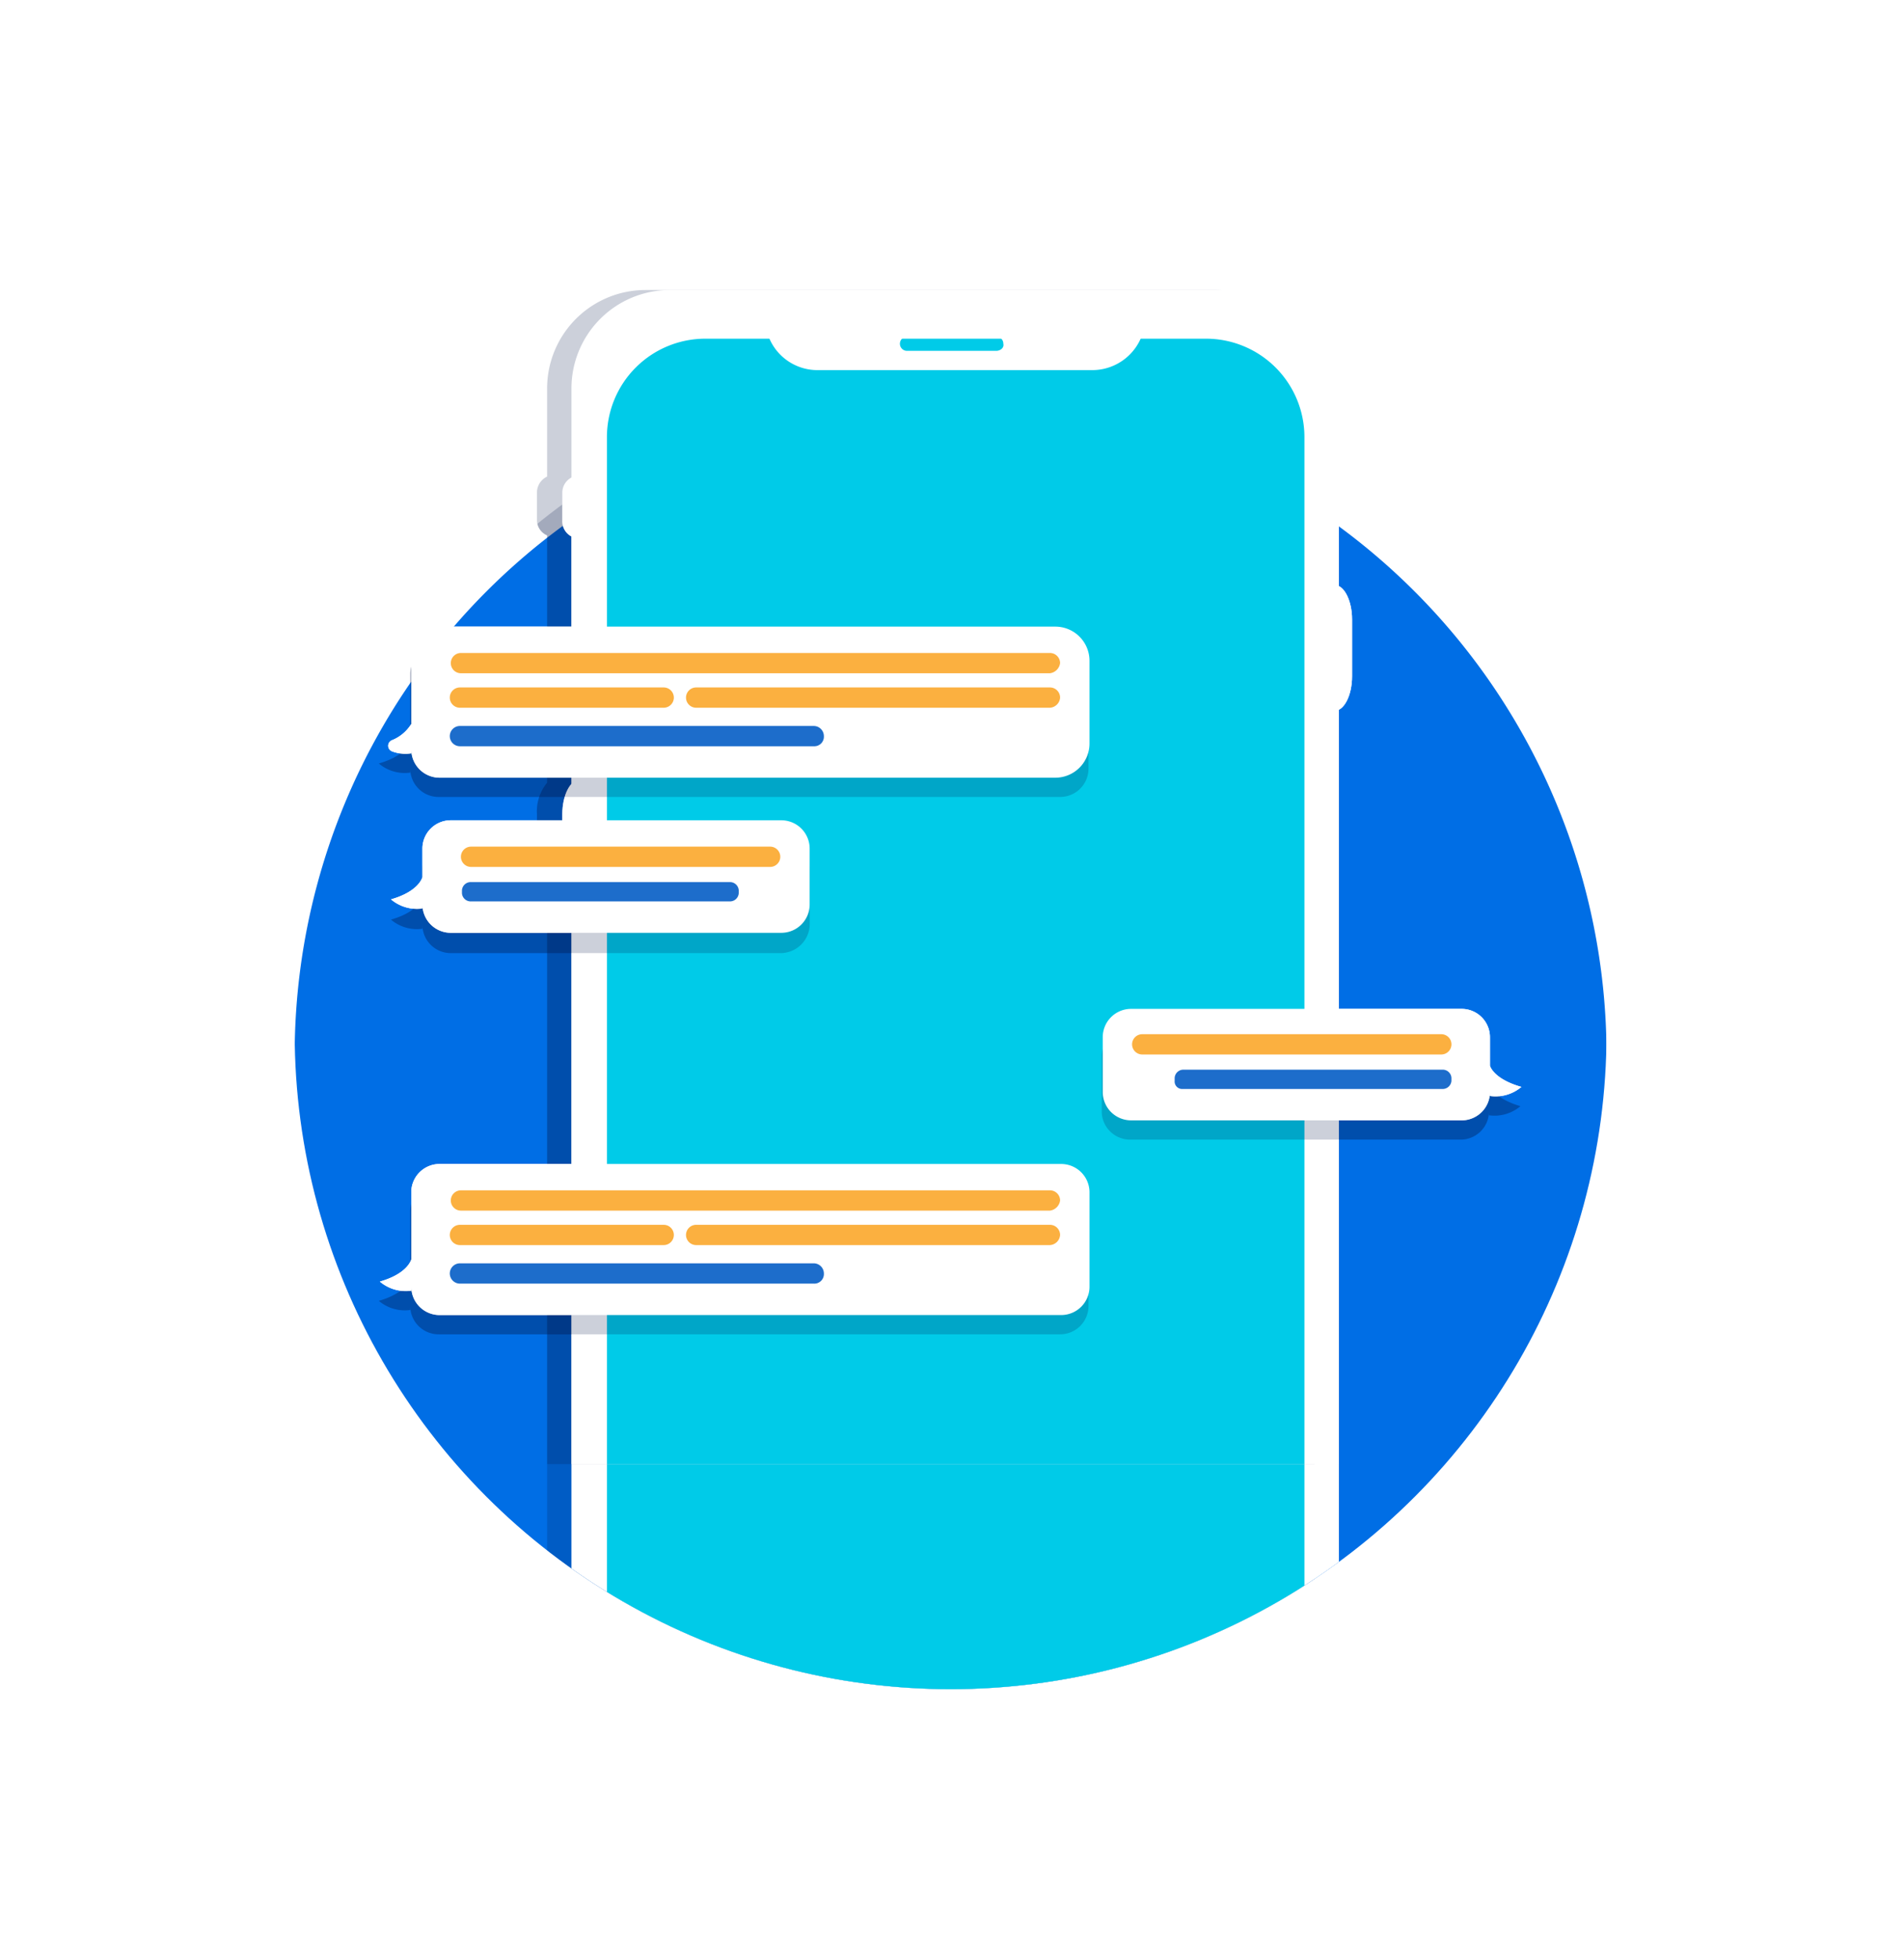 <svg xmlns="http://www.w3.org/2000/svg" xmlns:xlink="http://www.w3.org/1999/xlink" viewBox="0 0 261 268.488">
  <defs>
    <style>
      .cls-1 {
        fill: #006ee5;
      }

      .cls-2 {
        fill: #fff;
      }

      .cls-3 {
        clip-path: url(#clip-path);
      }

      .cls-4 {
        fill: #021447;
        opacity: 0.2;
      }

      .cls-5 {
        fill: #00cbe8;
      }

      .cls-6 {
        fill: #fbb040;
      }

      .cls-7 {
        fill: #1d6dcb;
      }

      .cls-8 {
        clip-path: url(#clip-path-2);
      }

      .cls-9 {
        fill: none;
      }

      .cls-10 {
        filter: url(#Path_416);
      }
    </style>
    <filter id="Path_416" x="25" y="39.311" width="210.615" height="210.615" filterUnits="userSpaceOnUse">
      <feOffset dy="3" input="SourceAlpha"/>
      <feGaussianBlur stdDeviation="3" result="blur"/>
      <feFlood flood-opacity="0.2"/>
      <feComposite operator="in" in2="blur"/>
      <feComposite in="SourceGraphic"/>
    </filter>
    <clipPath id="clip-path">
      <ellipse id="Ellipse_33" data-name="Ellipse 33" cx="89.915" cy="89.915" rx="89.915" ry="89.915"/>
    </clipPath>
    <clipPath id="clip-path-2">
      <rect id="Rectangle_38" data-name="Rectangle 38" width="178.301" height="173.437"/>
    </clipPath>
  </defs>
  <g id="Group_2119" data-name="Group 2119" transform="translate(-735 -3794.755)">
    <g id="Group_2118" data-name="Group 2118">
      <g id="Group_512" data-name="Group 512" transform="translate(769.001 3840.067)">
        <ellipse id="Ellipse_32" data-name="Ellipse 32" class="cls-1" cx="89.915" cy="89.915" rx="89.915" ry="89.915" transform="translate(6.393 6.393)"/>
        <g class="cls-10" transform="matrix(1, 0, 0, 1, -34, -45.31)">
          <path id="Path_416-2" data-name="Path 416" class="cls-2" d="M603.907,26.793a89.915,89.915,0,1,1-89.915,89.915,89.884,89.884,0,0,1,89.915-89.915m0-6.393a96.307,96.307,0,1,0,96.307,96.307A96.438,96.438,0,0,0,603.907,20.4Z" transform="translate(-473.6 24.91)"/>
        </g>
      </g>
      <g id="Group_532" data-name="Group 532" transform="translate(775.394 3846.459)">
        <g id="Group_531" data-name="Group 531" class="cls-3">
          <path id="Path_417" data-name="Path 417" class="cls-4" d="M642.691,56.98V29.88a13.493,13.493,0,0,0-13.48-13.48H550.97a13.493,13.493,0,0,0-13.48,13.48V41.971a2.433,2.433,0,0,0-1.39,2.085v3.891a2.276,2.276,0,0,0,1.39,2.085V63.094A6.133,6.133,0,0,0,536.1,67.4v7.782a6.133,6.133,0,0,0,1.39,4.308V83.94a6.133,6.133,0,0,0-1.39,4.308v7.782a6.133,6.133,0,0,0,1.39,4.308V214.574a13.493,13.493,0,0,0,13.48,13.48h78.241a13.493,13.493,0,0,0,13.48-13.48V73.934c.973-.556,1.807-2.363,1.807-4.586V61.566C644.5,59.342,643.664,57.536,642.691,56.98Z" transform="translate(-502.886 -28.352)"/>
          <g id="Group_530" data-name="Group 530" transform="translate(11.535 -11.952)">
            <g id="Group_516" data-name="Group 516" transform="translate(25.154)">
              <g id="Group_515" data-name="Group 515">
                <g id="Group_514" data-name="Group 514">
                  <g id="Group_513" data-name="Group 513" transform="translate(0 25.432)">
                    <path id="Path_418" data-name="Path 418" class="cls-2" d="M543.325,40.954a2.435,2.435,0,0,1-2.363,2.363h0a2.342,2.342,0,0,1-2.363-2.363V37.063a2.342,2.342,0,0,1,2.363-2.363h0a2.435,2.435,0,0,1,2.363,2.363Z" transform="translate(-538.6 -34.7)"/>
                    <path id="Path_419" data-name="Path 419" class="cls-2" d="M543.325,62.207c0,2.64-1.112,4.725-2.363,4.725h0c-1.39,0-2.363-2.085-2.363-4.725V54.425c0-2.64,1.112-4.725,2.363-4.725h0c1.251,0,2.363,2.085,2.363,4.725Z" transform="translate(-538.6 -28.854)"/>
                    <path id="Path_420" data-name="Path 420" class="cls-2" d="M617.825,58.007c0,2.64-1.112,4.725-2.363,4.725h0c-1.39,0-2.362-2.085-2.362-4.725V50.225c0-2.64,1.112-4.725,2.362-4.725h0c1.251,0,2.363,2.085,2.363,4.725Z" transform="translate(-509.566 -30.491)"/>
                    <path id="Path_421" data-name="Path 421" class="cls-2" d="M543.325,77.207c0,2.64-1.112,4.725-2.363,4.725h0c-1.39,0-2.363-2.085-2.363-4.725V69.425c0-2.64,1.112-4.725,2.363-4.725h0c1.251,0,2.363,2.085,2.363,4.725Z" transform="translate(-538.6 -23.009)"/>
                  </g>
                  <path id="Path_422" data-name="Path 422" class="cls-2" d="M644.7,214.574a13.493,13.493,0,0,1-13.48,13.48H552.98a13.493,13.493,0,0,1-13.48-13.48V29.88A13.493,13.493,0,0,1,552.98,16.4h78.241A13.493,13.493,0,0,1,644.7,29.88Z" transform="translate(-538.249 -16.4)"/>
                </g>
                <path id="Path_423" data-name="Path 423" class="cls-5" d="M638.612,207.283a13.493,13.493,0,0,1-13.48,13.48H556.48A13.493,13.493,0,0,1,543,207.283V34.68A13.493,13.493,0,0,1,556.48,21.2h68.652a13.493,13.493,0,0,1,13.48,13.48Z" transform="translate(-536.885 -14.529)"/>
              </g>
              <path id="Path_424" data-name="Path 424" class="cls-2" d="M610.575,18.2H558.739c0,.417-.139.834-.139,1.251a7.177,7.177,0,0,0,7.227,7.227h37.661a7.266,7.266,0,0,0,7.227-7.227C610.714,19.034,610.575,18.617,610.575,18.2Zm-20.29,5.837H578.056a.973.973,0,1,1,0-1.946h12.229a.95.95,0,0,1,.973.973C591.4,23.62,590.841,24.037,590.286,24.037Z" transform="translate(-530.806 -15.699)"/>
            </g>
            <g id="Group_529" data-name="Group 529" transform="translate(0 46.139)">
              <path id="Path_425" data-name="Path 425" class="cls-4" d="M613.889,51.5H528.7a3.885,3.885,0,0,0-3.891,3.891v9.172s-.417,1.946-4.308,3.057a5.511,5.511,0,0,0,4.308,1.251v-.556a3.884,3.884,0,0,0,3.891,3.891h85.19a3.884,3.884,0,0,0,3.891-3.891V55.391A3.8,3.8,0,0,0,613.889,51.5Z" transform="translate(-520.5 -48.86)"/>
              <path id="Path_426" data-name="Path 426" class="cls-4" d="M579.1,82.1v-7.5A3.884,3.884,0,0,0,575.2,70.7H529.9a3.884,3.884,0,0,0-3.891,3.891v3.891s-.417,1.946-4.308,3.057a5.511,5.511,0,0,0,4.308,1.251v-.556a3.884,3.884,0,0,0,3.891,3.891h45.3A4,4,0,0,0,579.1,82.1Z" transform="translate(-520.032 -41.377)"/>
              <path id="Path_427" data-name="Path 427" class="cls-4" d="M644.887,96.982V93.091A3.884,3.884,0,0,0,641,89.2h-45.3a3.884,3.884,0,0,0-3.891,3.891v7.5a3.884,3.884,0,0,0,3.891,3.891H641a3.884,3.884,0,0,0,3.891-3.891v.556A5.512,5.512,0,0,0,649.2,99.9C645.443,98.789,644.887,96.982,644.887,96.982Z" transform="translate(-492.713 -34.167)"/>
              <g id="Group_519" data-name="Group 519" transform="translate(1.285)">
                <g id="Group_518" data-name="Group 518">
                  <g id="Group_517" data-name="Group 517">
                    <path id="Path_428" data-name="Path 428" class="cls-2" d="M524.587,62.524v-8.2a4.686,4.686,0,0,1,4.725-4.725h83.522a4.686,4.686,0,0,1,4.725,4.725V65.582a4.686,4.686,0,0,1-4.725,4.725H528.478a3.884,3.884,0,0,1-3.891-3.891v.556a5.159,5.159,0,0,1-2.641-.278.821.821,0,0,1,0-1.529,5.5,5.5,0,0,0,2.641-2.224Z" transform="translate(-521.425 -49.6)"/>
                  </g>
                  <path id="Path_429" data-name="Path 429" class="cls-6" d="M609.732,54.979H528.99a1.393,1.393,0,0,1-1.39-1.39h0a1.393,1.393,0,0,1,1.39-1.39h80.742a1.393,1.393,0,0,1,1.39,1.39h0A1.62,1.62,0,0,1,609.732,54.979Z" transform="translate(-519.018 -48.587)"/>
                  <path id="Path_430" data-name="Path 430" class="cls-6" d="M556.823,58.379H528.89a1.393,1.393,0,0,1-1.39-1.39h0a1.393,1.393,0,0,1,1.39-1.39h27.933a1.393,1.393,0,0,1,1.39,1.39h0A1.393,1.393,0,0,1,556.823,58.379Z" transform="translate(-519.057 -47.262)"/>
                  <path id="Path_431" data-name="Path 431" class="cls-6" d="M600.691,58.379h-48.5a1.393,1.393,0,0,1-1.39-1.39h0a1.393,1.393,0,0,1,1.39-1.39h48.5a1.393,1.393,0,0,1,1.39,1.39h0A1.489,1.489,0,0,1,600.691,58.379Z" transform="translate(-509.977 -47.262)"/>
                  <path id="Path_432" data-name="Path 432" class="cls-7" d="M577.391,62.179h-48.5a1.393,1.393,0,0,1-1.39-1.39h0a1.393,1.393,0,0,1,1.39-1.39h48.5a1.393,1.393,0,0,1,1.39,1.39h0A1.313,1.313,0,0,1,577.391,62.179Z" transform="translate(-519.057 -45.781)"/>
                </g>
              </g>
              <path id="Path_433" data-name="Path 433" class="cls-4" d="M613.889,104.5H528.7a3.885,3.885,0,0,0-3.891,3.891v9.172s-.417,1.946-4.308,3.057a5.511,5.511,0,0,0,4.308,1.251v-.556a3.884,3.884,0,0,0,3.891,3.891h85.19a3.884,3.884,0,0,0,3.891-3.891V108.391A3.8,3.8,0,0,0,613.889,104.5Z" transform="translate(-520.5 -28.205)"/>
              <g id="Group_522" data-name="Group 522" transform="translate(0.139 73.655)">
                <g id="Group_521" data-name="Group 521">
                  <g id="Group_520" data-name="Group 520">
                    <path id="Path_434" data-name="Path 434" class="cls-2" d="M524.908,115.663v-9.172A3.884,3.884,0,0,1,528.8,102.6h85.19a3.884,3.884,0,0,1,3.891,3.891v12.924a3.884,3.884,0,0,1-3.891,3.891H528.8a3.884,3.884,0,0,1-3.891-3.891v.556a5.512,5.512,0,0,1-4.308-1.251C524.491,117.609,524.908,115.663,524.908,115.663Z" transform="translate(-520.6 -102.6)"/>
                  </g>
                  <path id="Path_435" data-name="Path 435" class="cls-6" d="M609.732,107.979H528.99a1.393,1.393,0,0,1-1.39-1.39h0a1.393,1.393,0,0,1,1.39-1.39h80.742a1.393,1.393,0,0,1,1.39,1.39h0A1.62,1.62,0,0,1,609.732,107.979Z" transform="translate(-517.872 -101.587)"/>
                  <path id="Path_436" data-name="Path 436" class="cls-6" d="M556.823,111.379H528.89a1.393,1.393,0,0,1-1.39-1.39h0a1.393,1.393,0,0,1,1.39-1.39h27.933a1.393,1.393,0,0,1,1.39,1.39h0A1.393,1.393,0,0,1,556.823,111.379Z" transform="translate(-517.911 -100.262)"/>
                  <path id="Path_437" data-name="Path 437" class="cls-6" d="M600.691,111.379h-48.5a1.393,1.393,0,0,1-1.39-1.39h0a1.393,1.393,0,0,1,1.39-1.39h48.5a1.393,1.393,0,0,1,1.39,1.39h0A1.489,1.489,0,0,1,600.691,111.379Z" transform="translate(-508.831 -100.262)"/>
                  <path id="Path_438" data-name="Path 438" class="cls-7" d="M577.391,115.179h-48.5a1.393,1.393,0,0,1-1.39-1.39h0a1.393,1.393,0,0,1,1.39-1.39h48.5a1.393,1.393,0,0,1,1.39,1.39h0A1.313,1.313,0,0,1,577.391,115.179Z" transform="translate(-517.911 -98.781)"/>
                </g>
              </g>
              <g id="Group_525" data-name="Group 525" transform="translate(1.668 26.544)">
                <g id="Group_524" data-name="Group 524">
                  <g id="Group_523" data-name="Group 523">
                    <path id="Path_439" data-name="Path 439" class="cls-2" d="M526.008,76.482V72.591A3.884,3.884,0,0,1,529.9,68.7h45.3a3.884,3.884,0,0,1,3.891,3.891v7.643a3.884,3.884,0,0,1-3.891,3.891H529.9a3.885,3.885,0,0,1-3.891-3.891v.556A5.511,5.511,0,0,1,521.7,79.54C525.591,78.428,526.008,76.482,526.008,76.482Z" transform="translate(-521.7 -68.7)"/>
                  </g>
                  <path id="Path_440" data-name="Path 440" class="cls-6" d="M570.986,74.079h-41a1.393,1.393,0,0,1-1.39-1.39h0a1.393,1.393,0,0,1,1.39-1.39h41a1.393,1.393,0,0,1,1.39,1.39h0A1.393,1.393,0,0,1,570.986,74.079Z" transform="translate(-519.011 -67.687)"/>
                  <path id="Path_441" data-name="Path 441" class="cls-7" d="M565.528,77.44H529.812a1.2,1.2,0,0,1-1.112-1.112v-.417a1.2,1.2,0,0,1,1.112-1.112h35.716a1.2,1.2,0,0,1,1.112,1.112v.417A1.2,1.2,0,0,1,565.528,77.44Z" transform="translate(-518.972 -66.323)"/>
                </g>
              </g>
              <g id="Group_528" data-name="Group 528" transform="translate(99.226 52.392)">
                <g id="Group_527" data-name="Group 527">
                  <g id="Group_526" data-name="Group 526">
                    <path id="Path_442" data-name="Path 442" class="cls-2" d="M644.987,95.082V91.191A3.884,3.884,0,0,0,641.1,87.3h-45.3a3.884,3.884,0,0,0-3.891,3.891v7.5a3.884,3.884,0,0,0,3.891,3.891h45.3a3.884,3.884,0,0,0,3.891-3.891v.556A5.511,5.511,0,0,0,649.3,98C645.4,96.889,644.987,95.082,644.987,95.082Z" transform="translate(-591.9 -87.3)"/>
                  </g>
                  <path id="Path_443" data-name="Path 443" class="cls-6" d="M596.19,92.579h41a1.393,1.393,0,0,0,1.39-1.39h0a1.393,1.393,0,0,0-1.39-1.39h-41a1.393,1.393,0,0,0-1.39,1.39h0A1.393,1.393,0,0,0,596.19,92.579Z" transform="translate(-590.77 -86.326)"/>
                  <path id="Path_444" data-name="Path 444" class="cls-7" d="M600.112,95.94h35.716a1.2,1.2,0,0,0,1.112-1.112v-.417a1.2,1.2,0,0,0-1.112-1.112H600.112A1.2,1.2,0,0,0,599,94.412v.417A1.023,1.023,0,0,0,600.112,95.94Z" transform="translate(-589.133 -84.962)"/>
                </g>
              </g>
            </g>
          </g>
        </g>
      </g>
      <g id="Group_552" data-name="Group 552" transform="translate(770.391 3822)">
        <g id="Group_551" data-name="Group 551" class="cls-8">
          <path id="Path_445" data-name="Path 445" class="cls-4" d="M642.691,56.98V29.88a13.493,13.493,0,0,0-13.48-13.48H550.97a13.493,13.493,0,0,0-13.48,13.48V41.971a2.433,2.433,0,0,0-1.39,2.085v3.891a2.276,2.276,0,0,0,1.39,2.085V63.094A6.133,6.133,0,0,0,536.1,67.4v7.782a6.133,6.133,0,0,0,1.39,4.308V83.94a6.133,6.133,0,0,0-1.39,4.308v7.782a6.133,6.133,0,0,0,1.39,4.308V214.574a13.493,13.493,0,0,0,13.48,13.48h78.241a13.493,13.493,0,0,0,13.48-13.48V73.934c.973-.556,1.807-2.363,1.807-4.586V61.566C644.5,59.342,643.664,57.536,642.691,56.98Z" transform="translate(-497.883 -3.893)"/>
          <g id="Group_550" data-name="Group 550" transform="translate(16.538 12.507)">
            <g id="Group_536" data-name="Group 536" transform="translate(25.154)">
              <g id="Group_535" data-name="Group 535">
                <g id="Group_534" data-name="Group 534">
                  <g id="Group_533" data-name="Group 533" transform="translate(0 25.432)">
                    <path id="Path_446" data-name="Path 446" class="cls-2" d="M543.325,40.954a2.435,2.435,0,0,1-2.363,2.363h0a2.342,2.342,0,0,1-2.363-2.363V37.063a2.342,2.342,0,0,1,2.363-2.363h0a2.435,2.435,0,0,1,2.363,2.363Z" transform="translate(-538.6 -34.7)"/>
                    <path id="Path_447" data-name="Path 447" class="cls-2" d="M543.325,62.207c0,2.64-1.112,4.725-2.363,4.725h0c-1.39,0-2.363-2.085-2.363-4.725V54.425c0-2.64,1.112-4.725,2.363-4.725h0c1.251,0,2.363,2.085,2.363,4.725Z" transform="translate(-538.6 -28.854)"/>
                    <path id="Path_448" data-name="Path 448" class="cls-2" d="M617.825,58.007c0,2.64-1.112,4.725-2.363,4.725h0c-1.39,0-2.362-2.085-2.362-4.725V50.225c0-2.64,1.112-4.725,2.362-4.725h0c1.251,0,2.363,2.085,2.363,4.725Z" transform="translate(-509.566 -30.491)"/>
                    <path id="Path_449" data-name="Path 449" class="cls-2" d="M543.325,77.207c0,2.64-1.112,4.725-2.363,4.725h0c-1.39,0-2.363-2.085-2.363-4.725V69.425c0-2.64,1.112-4.725,2.363-4.725h0c1.251,0,2.363,2.085,2.363,4.725Z" transform="translate(-538.6 -23.009)"/>
                  </g>
                  <path id="Path_450" data-name="Path 450" class="cls-2" d="M644.7,214.574a13.493,13.493,0,0,1-13.48,13.48H552.98a13.493,13.493,0,0,1-13.48-13.48V29.88A13.493,13.493,0,0,1,552.98,16.4h78.241A13.493,13.493,0,0,1,644.7,29.88Z" transform="translate(-538.249 -16.4)"/>
                </g>
                <path id="Path_451" data-name="Path 451" class="cls-5" d="M638.612,207.283a13.493,13.493,0,0,1-13.48,13.48H556.48A13.493,13.493,0,0,1,543,207.283V34.68A13.493,13.493,0,0,1,556.48,21.2h68.652a13.493,13.493,0,0,1,13.48,13.48Z" transform="translate(-536.885 -14.529)"/>
              </g>
              <path id="Path_452" data-name="Path 452" class="cls-2" d="M610.575,18.2H558.739c0,.417-.139.834-.139,1.251a7.177,7.177,0,0,0,7.227,7.227h37.661a7.266,7.266,0,0,0,7.227-7.227C610.714,19.034,610.575,18.617,610.575,18.2Zm-20.29,5.837H578.056a.973.973,0,1,1,0-1.946h12.229a.95.95,0,0,1,.973.973C591.4,23.62,590.841,24.037,590.286,24.037Z" transform="translate(-530.806 -15.699)"/>
            </g>
            <g id="Group_549" data-name="Group 549" transform="translate(0 46.139)">
              <path id="Path_453" data-name="Path 453" class="cls-4" d="M613.889,51.5H528.7a3.885,3.885,0,0,0-3.891,3.891v9.172s-.417,1.946-4.308,3.057a5.511,5.511,0,0,0,4.308,1.251v-.556a3.884,3.884,0,0,0,3.891,3.891h85.19a3.884,3.884,0,0,0,3.891-3.891V55.391A3.8,3.8,0,0,0,613.889,51.5Z" transform="translate(-520.5 -48.86)"/>
              <path id="Path_454" data-name="Path 454" class="cls-4" d="M579.1,82.1v-7.5A3.884,3.884,0,0,0,575.2,70.7H529.9a3.884,3.884,0,0,0-3.891,3.891v3.891s-.417,1.946-4.308,3.057a5.511,5.511,0,0,0,4.308,1.251v-.556a3.884,3.884,0,0,0,3.891,3.891h45.3A4,4,0,0,0,579.1,82.1Z" transform="translate(-520.032 -41.377)"/>
              <path id="Path_455" data-name="Path 455" class="cls-4" d="M644.887,96.982V93.091A3.884,3.884,0,0,0,641,89.2h-45.3a3.884,3.884,0,0,0-3.891,3.891v7.5a3.884,3.884,0,0,0,3.891,3.891H641a3.884,3.884,0,0,0,3.891-3.891v.556A5.512,5.512,0,0,0,649.2,99.9C645.443,98.789,644.887,96.982,644.887,96.982Z" transform="translate(-492.713 -34.167)"/>
              <g id="Group_539" data-name="Group 539" transform="translate(1.285)">
                <g id="Group_538" data-name="Group 538">
                  <g id="Group_537" data-name="Group 537">
                    <path id="Path_456" data-name="Path 456" class="cls-2" d="M524.587,62.524v-8.2a4.686,4.686,0,0,1,4.725-4.725h83.522a4.686,4.686,0,0,1,4.725,4.725V65.582a4.686,4.686,0,0,1-4.725,4.725H528.478a3.884,3.884,0,0,1-3.891-3.891v.556a5.159,5.159,0,0,1-2.641-.278.821.821,0,0,1,0-1.529,5.5,5.5,0,0,0,2.641-2.224Z" transform="translate(-521.425 -49.6)"/>
                  </g>
                  <path id="Path_457" data-name="Path 457" class="cls-6" d="M609.732,54.979H528.99a1.393,1.393,0,0,1-1.39-1.39h0a1.393,1.393,0,0,1,1.39-1.39h80.742a1.393,1.393,0,0,1,1.39,1.39h0A1.62,1.62,0,0,1,609.732,54.979Z" transform="translate(-519.018 -48.587)"/>
                  <path id="Path_458" data-name="Path 458" class="cls-6" d="M556.823,58.379H528.89a1.393,1.393,0,0,1-1.39-1.39h0a1.393,1.393,0,0,1,1.39-1.39h27.933a1.393,1.393,0,0,1,1.39,1.39h0A1.393,1.393,0,0,1,556.823,58.379Z" transform="translate(-519.057 -47.262)"/>
                  <path id="Path_459" data-name="Path 459" class="cls-6" d="M600.691,58.379h-48.5a1.393,1.393,0,0,1-1.39-1.39h0a1.393,1.393,0,0,1,1.39-1.39h48.5a1.393,1.393,0,0,1,1.39,1.39h0A1.489,1.489,0,0,1,600.691,58.379Z" transform="translate(-509.977 -47.262)"/>
                  <path id="Path_460" data-name="Path 460" class="cls-7" d="M577.391,62.179h-48.5a1.393,1.393,0,0,1-1.39-1.39h0a1.393,1.393,0,0,1,1.39-1.39h48.5a1.393,1.393,0,0,1,1.39,1.39h0A1.313,1.313,0,0,1,577.391,62.179Z" transform="translate(-519.057 -45.781)"/>
                </g>
              </g>
              <path id="Path_461" data-name="Path 461" class="cls-4" d="M613.889,104.5H528.7a3.885,3.885,0,0,0-3.891,3.891v9.172s-.417,1.946-4.308,3.057a5.511,5.511,0,0,0,4.308,1.251v-.556a3.884,3.884,0,0,0,3.891,3.891h85.19a3.884,3.884,0,0,0,3.891-3.891V108.391A3.8,3.8,0,0,0,613.889,104.5Z" transform="translate(-520.5 -28.205)"/>
              <g id="Group_542" data-name="Group 542" transform="translate(0.139 73.655)">
                <g id="Group_541" data-name="Group 541">
                  <g id="Group_540" data-name="Group 540">
                    <path id="Path_462" data-name="Path 462" class="cls-2" d="M524.908,115.663v-9.172A3.884,3.884,0,0,1,528.8,102.6h85.19a3.884,3.884,0,0,1,3.891,3.891v12.924a3.884,3.884,0,0,1-3.891,3.891H528.8a3.884,3.884,0,0,1-3.891-3.891v.556a5.512,5.512,0,0,1-4.308-1.251C524.491,117.609,524.908,115.663,524.908,115.663Z" transform="translate(-520.6 -102.6)"/>
                  </g>
                  <path id="Path_463" data-name="Path 463" class="cls-6" d="M609.732,107.979H528.99a1.393,1.393,0,0,1-1.39-1.39h0a1.393,1.393,0,0,1,1.39-1.39h80.742a1.393,1.393,0,0,1,1.39,1.39h0A1.62,1.62,0,0,1,609.732,107.979Z" transform="translate(-517.872 -101.587)"/>
                  <path id="Path_464" data-name="Path 464" class="cls-6" d="M556.823,111.379H528.89a1.393,1.393,0,0,1-1.39-1.39h0a1.393,1.393,0,0,1,1.39-1.39h27.933a1.393,1.393,0,0,1,1.39,1.39h0A1.393,1.393,0,0,1,556.823,111.379Z" transform="translate(-517.911 -100.262)"/>
                  <path id="Path_465" data-name="Path 465" class="cls-6" d="M600.691,111.379h-48.5a1.393,1.393,0,0,1-1.39-1.39h0a1.393,1.393,0,0,1,1.39-1.39h48.5a1.393,1.393,0,0,1,1.39,1.39h0A1.489,1.489,0,0,1,600.691,111.379Z" transform="translate(-508.831 -100.262)"/>
                  <path id="Path_466" data-name="Path 466" class="cls-7" d="M577.391,115.179h-48.5a1.393,1.393,0,0,1-1.39-1.39h0a1.393,1.393,0,0,1,1.39-1.39h48.5a1.393,1.393,0,0,1,1.39,1.39h0A1.313,1.313,0,0,1,577.391,115.179Z" transform="translate(-517.911 -98.781)"/>
                </g>
              </g>
              <g id="Group_545" data-name="Group 545" transform="translate(1.668 26.544)">
                <g id="Group_544" data-name="Group 544">
                  <g id="Group_543" data-name="Group 543">
                    <path id="Path_467" data-name="Path 467" class="cls-2" d="M526.008,76.482V72.591A3.884,3.884,0,0,1,529.9,68.7h45.3a3.884,3.884,0,0,1,3.891,3.891v7.643a3.884,3.884,0,0,1-3.891,3.891H529.9a3.885,3.885,0,0,1-3.891-3.891v.556A5.511,5.511,0,0,1,521.7,79.54C525.591,78.428,526.008,76.482,526.008,76.482Z" transform="translate(-521.7 -68.7)"/>
                  </g>
                  <path id="Path_468" data-name="Path 468" class="cls-6" d="M570.986,74.079h-41a1.393,1.393,0,0,1-1.39-1.39h0a1.393,1.393,0,0,1,1.39-1.39h41a1.393,1.393,0,0,1,1.39,1.39h0A1.393,1.393,0,0,1,570.986,74.079Z" transform="translate(-519.011 -67.687)"/>
                  <path id="Path_469" data-name="Path 469" class="cls-7" d="M565.528,77.44H529.812a1.2,1.2,0,0,1-1.112-1.112v-.417a1.2,1.2,0,0,1,1.112-1.112h35.716a1.2,1.2,0,0,1,1.112,1.112v.417A1.2,1.2,0,0,1,565.528,77.44Z" transform="translate(-518.972 -66.323)"/>
                </g>
              </g>
              <g id="Group_548" data-name="Group 548" transform="translate(99.226 52.392)">
                <g id="Group_547" data-name="Group 547">
                  <g id="Group_546" data-name="Group 546">
                    <path id="Path_470" data-name="Path 470" class="cls-2" d="M644.987,95.082V91.191A3.884,3.884,0,0,0,641.1,87.3h-45.3a3.884,3.884,0,0,0-3.891,3.891v7.5a3.884,3.884,0,0,0,3.891,3.891h45.3a3.884,3.884,0,0,0,3.891-3.891v.556A5.511,5.511,0,0,0,649.3,98C645.4,96.889,644.987,95.082,644.987,95.082Z" transform="translate(-591.9 -87.3)"/>
                  </g>
                  <path id="Path_471" data-name="Path 471" class="cls-6" d="M596.19,92.579h41a1.393,1.393,0,0,0,1.39-1.39h0a1.393,1.393,0,0,0-1.39-1.39h-41a1.393,1.393,0,0,0-1.39,1.39h0A1.393,1.393,0,0,0,596.19,92.579Z" transform="translate(-590.77 -86.326)"/>
                  <path id="Path_472" data-name="Path 472" class="cls-7" d="M600.112,95.94h35.716a1.2,1.2,0,0,0,1.112-1.112v-.417a1.2,1.2,0,0,0-1.112-1.112H600.112A1.2,1.2,0,0,0,599,94.412v.417A1.023,1.023,0,0,0,600.112,95.94Z" transform="translate(-589.133 -84.962)"/>
                </g>
              </g>
            </g>
          </g>
        </g>
      </g>
    </g>
    <rect id="Rectangle_231" data-name="Rectangle 231" class="cls-9" width="261" height="268.488" transform="translate(735 3794.756)"/>
  </g>
</svg>
